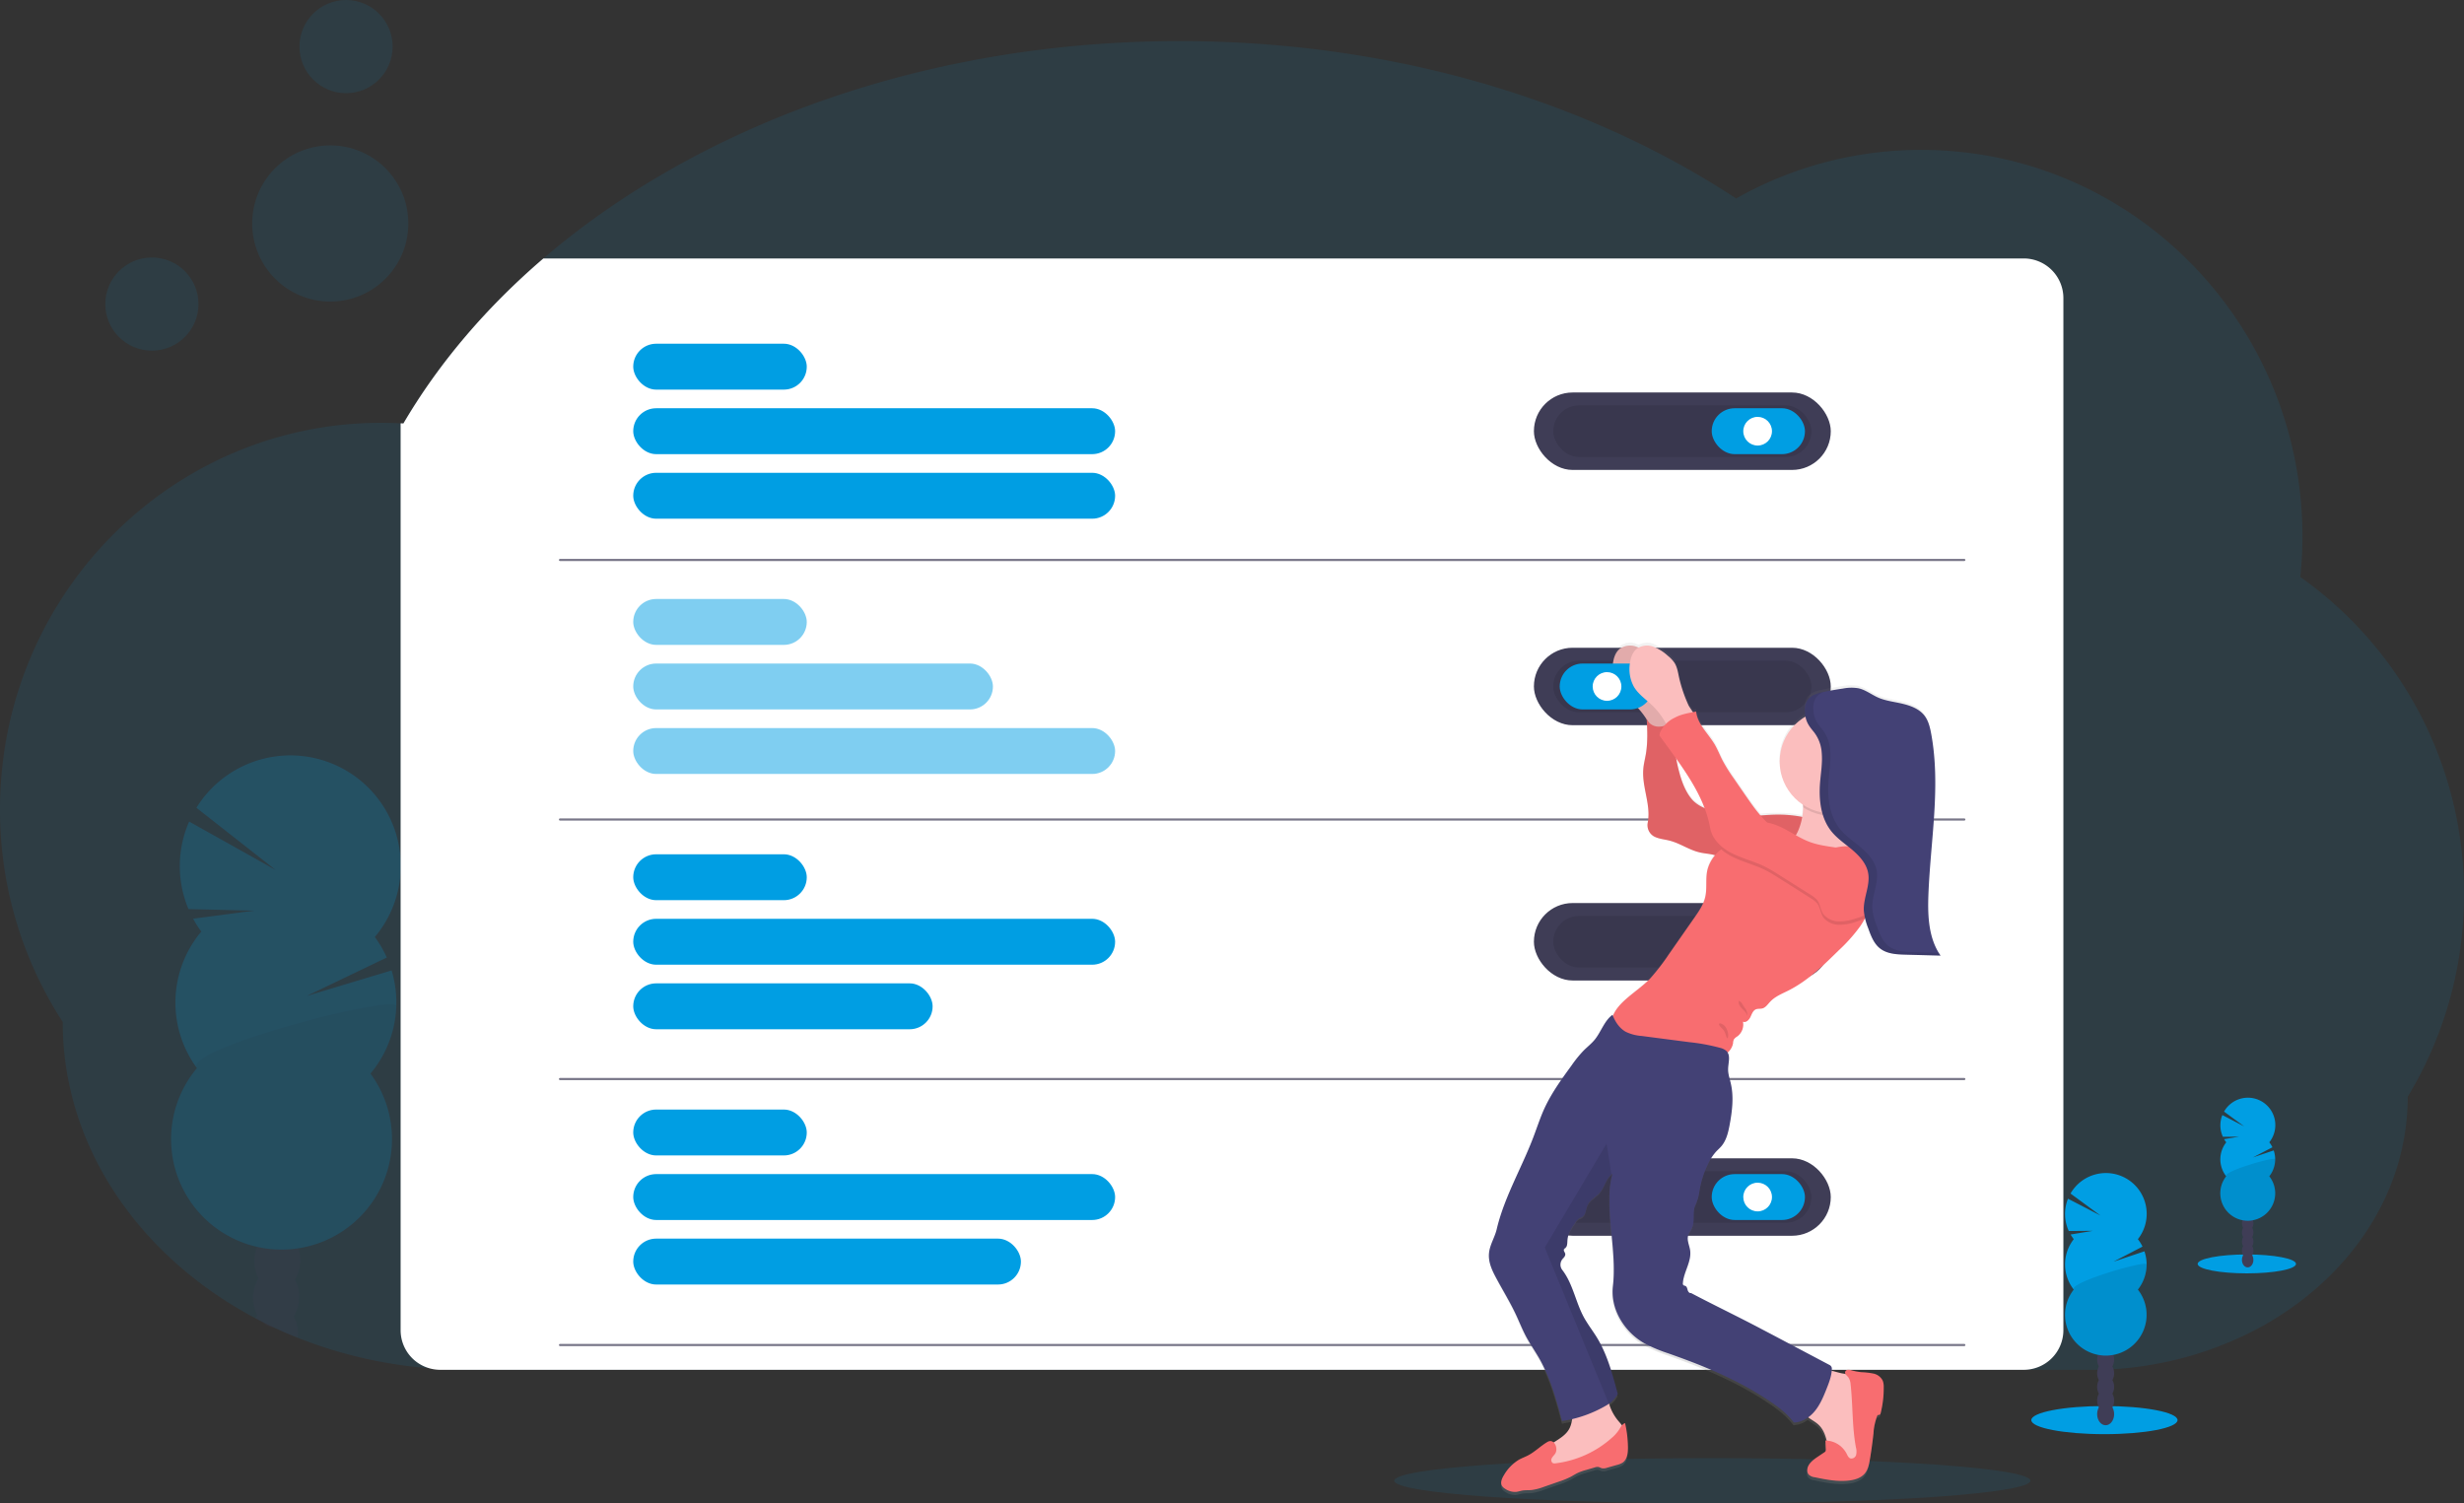 <svg id="ac370e99-250f-4203-ae2c-c306a69114f3" data-name="Layer 1" xmlns="http://www.w3.org/2000/svg" xmlns:xlink="http://www.w3.org/1999/xlink" width="1144" height="697.99" viewBox="0 0 1144 697.99"><rect x="0" y="0" width="1144" height="697.99" fill="#333333" stroke="none"/><defs><linearGradient id="b5f20e7f-16f1-44c3-85ac-2c33fb8e67f8" x1="2612.03" y1="795.18" x2="2612.03" y2="399.52" gradientTransform="matrix(-1, 0, 0, 1, 3436, 0)" gradientUnits="userSpaceOnUse"><stop offset="0" stop-color="gray" stop-opacity="0.25"/><stop offset="0.54" stop-color="gray" stop-opacity="0.12"/><stop offset="1" stop-color="gray" stop-opacity="0.1"/></linearGradient></defs><title>personal settings</title><path d="M1172,516.31a180.56,180.56,0,0,1-26.12,93.88c0,34.62-16.14,66-42.32,88.87a144.74,144.74,0,0,1-21.08,15.28c-.3.19-.61.37-.92.55-.56.33-1.12.66-1.69,1l-.53.31h0A164.61,164.61,0,0,1,998.24,737H245.17q-9,0-17.84-.72a211.15,211.15,0,0,1-61.06-14.14q-5.72-2.26-11.22-4.86-2.62-1.23-5.19-2.53c-1.07-.54-2.14-1.1-3.2-1.66A187.42,187.42,0,0,1,112.2,689.7c-34-29.23-55.08-69.61-55.08-114.21A180.5,180.5,0,0,1,28,476.82c0-99.14,79.24-179.51,177-179.51,3,0,6,.09,9,.25.43,0,.85,0,1.28.06,16.48-28.09,38.51-53.9,65-76.62,72.24-61.9,177.82-100.92,295.43-100.92,98.82,0,189.15,27.55,258.34,73.07A174.18,174.18,0,0,1,920,170.6c97.74,0,177,80.37,177,179.51a184.9,184.9,0,0,1-1,18.78A180,180,0,0,1,1172,516.31Z" transform="translate(-28 -101)" fill="#009ee3" opacity="0.1"/><g opacity="0.2"><path d="M166.37,720.79c0,.46-.05.91-.1,1.35q-5.72-2.26-11.22-4.86a9.1,9.1,0,0,1-5.19-2.53c-1.07-.54-2.14-1.1-3.2-1.66a13.68,13.68,0,0,1,.81-1.46c2.06-3.26,5.19-5.3,8.64-5.19s6.44,2.34,8.29,5.71A16.87,16.87,0,0,1,166.37,720.79Z" transform="translate(-28 -101)" fill="#3f3d56"/><path d="M166.91,703.67a16.88,16.88,0,0,1-2.51,8.48c-2.06,3.25-5.19,5.29-8.64,5.18l-.71-.05a9.1,9.1,0,0,1-5.19-2.53,12.53,12.53,0,0,1-2.39-3.12,17.55,17.55,0,0,1,.54-17.12c2.06-3.26,5.19-5.3,8.64-5.19s6.44,2.34,8.29,5.71A16.87,16.87,0,0,1,166.91,703.67Z" transform="translate(-28 -101)" fill="#3f3d56"/><ellipse cx="156.75" cy="686.21" rx="14.01" ry="10.7" transform="translate(-562.06 720.24) rotate(-88.19)" fill="#3f3d56"/><ellipse cx="157.29" cy="669.09" rx="14.01" ry="10.7" transform="translate(-544.43 704.2) rotate(-88.19)" fill="#3f3d56"/><ellipse cx="157.83" cy="651.97" rx="14.01" ry="10.7" transform="matrix(0.03, -1, 1, 0.03, -526.79, 688.16)" fill="#3f3d56"/><path d="M121.47,533.55a49.66,49.66,0,0,1-3.8-6l28.26-3.73-30.42-.73a51.38,51.38,0,0,1,.31-40.64l40.12,22.45-36.75-28.85a51.28,51.28,0,1,1,82.84,60,51.12,51.12,0,0,1,5.55,9.53l-37.09,17.81,39.33-11.83A51.34,51.34,0,0,1,200,599.47a51.28,51.28,0,1,1-80.56-2.54,51.28,51.28,0,0,1,2-63.38Z" transform="translate(-28 -101)" fill="#009ee3"/><path d="M212,568.13a51.06,51.06,0,0,1-12,31.34,51.28,51.28,0,1,1-80.56-2.54C112.87,588,212.18,562.37,212,568.13Z" transform="translate(-28 -101)" opacity="0.1"/></g><path d="M986,239.41V718.59A18.41,18.41,0,0,1,967.59,737H232.41a18.13,18.13,0,0,1-5.08-.72A18.38,18.38,0,0,1,214,718.59V504.75c0-1.09,0-2.17,0-3.25V297.56c.43,0,.85,0,1.28.06,16.48-28.09,38.51-53.9,65-76.62H967.59A18.41,18.41,0,0,1,986,239.41Z" transform="translate(-28 -101)" fill="#fff"/><rect x="712.17" y="182.23" width="137.83" height="35.96" rx="17.98" fill="#3f3d56"/><rect x="721.15" y="188.24" width="119.86" height="23.93" rx="11.97" opacity="0.1"/><rect x="794.73" y="189.55" width="43.28" height="21.31" rx="10.65" fill="#009ee3"/><circle cx="816.04" cy="200.21" r="6.66" fill="#fff"/><rect x="712.17" y="419.28" width="137.83" height="35.96" rx="17.98" fill="#3f3d56"/><rect x="721.15" y="425.29" width="119.86" height="23.93" rx="11.97" opacity="0.1"/><rect x="794.73" y="426.6" width="43.28" height="21.31" rx="10.65" fill="#009ee3"/><circle cx="816.04" cy="437.26" r="6.66" fill="#fff"/><rect x="712.17" y="537.8" width="137.83" height="35.96" rx="17.98" fill="#3f3d56"/><rect x="721.15" y="543.82" width="119.86" height="23.93" rx="11.97" opacity="0.1"/><rect x="794.73" y="545.13" width="43.28" height="21.31" rx="10.65" fill="#009ee3"/><circle cx="816.04" cy="555.78" r="6.66" fill="#fff"/><rect x="294" y="159.59" width="80.57" height="21.31" rx="10.65" fill="#009ee3"/><rect x="294" y="189.55" width="223.73" height="21.31" rx="10.65" fill="#009ee3"/><rect x="294" y="219.52" width="223.73" height="21.31" rx="10.65" fill="#009ee3"/><g opacity="0.5"><rect x="294" y="278.11" width="80.57" height="21.31" rx="10.65" fill="#009ee3"/><rect x="294" y="308.08" width="167" height="21.31" rx="10.65" fill="#009ee3"/><rect x="294" y="338.04" width="223.73" height="21.31" rx="10.65" fill="#009ee3"/></g><rect x="294" y="396.64" width="80.57" height="21.31" rx="10.65" fill="#009ee3"/><rect x="294" y="426.6" width="223.73" height="21.31" rx="10.65" fill="#009ee3"/><rect x="294" y="456.57" width="139" height="21.31" rx="10.65" fill="#009ee3"/><rect x="294" y="515.16" width="80.57" height="21.31" rx="10.65" fill="#009ee3"/><rect x="294" y="545.13" width="223.73" height="21.31" rx="10.65" fill="#009ee3"/><rect x="294" y="575.09" width="180" height="21.31" rx="10.65" fill="#009ee3"/><line x1="260" y1="259.99" x2="912" y2="259.99" fill="none" stroke="#3f3d56" stroke-linecap="round" stroke-miterlimit="10" opacity="0.7"/><line x1="260" y1="380.49" x2="912" y2="380.49" fill="none" stroke="#3f3d56" stroke-linecap="round" stroke-miterlimit="10" opacity="0.7"/><line x1="260" y1="500.99" x2="912" y2="500.99" fill="none" stroke="#3f3d56" stroke-linecap="round" stroke-miterlimit="10" opacity="0.7"/><line x1="260" y1="624.49" x2="912" y2="624.49" fill="none" stroke="#3f3d56" stroke-linecap="round" stroke-miterlimit="10" opacity="0.7"/><ellipse cx="795" cy="687.49" rx="147.68" ry="10.5" fill="#009ee3" opacity="0.1"/><circle cx="70.52" cy="141.18" r="21.63" fill="#009ee3" opacity="0.1"/><circle cx="160.67" cy="21.63" r="21.63" fill="#009ee3" opacity="0.1"/><circle cx="153.34" cy="103.76" r="36.25" fill="#009ee3" opacity="0.1"/><rect x="712.17" y="300.75" width="137.83" height="35.96" rx="17.98" fill="#3f3d56"/><rect x="721.15" y="306.77" width="119.86" height="23.93" rx="11.97" opacity="0.1"/><path d="M753.17,762c1.57-.23,3.14-.55,4.68-.91a14.62,14.62,0,0,1-1.32,4.44c-1.53,2.9-4.52,4.65-7.27,6.43a2.25,2.25,0,0,0-2.84-.19c-3.31,2-5.95,4.82-9.46,6.54-1.23.6-2.51,1.08-3.71,1.75a20,20,0,0,0-7,7.23c-1,1.55-1.81,3.59-.83,5.13a4.44,4.44,0,0,0,1.42,1.27,8.08,8.08,0,0,0,4.87,1.45c1-.09,2-.47,3.09-.64,1.37-.24,2.77-.12,4.15-.24a24.26,24.26,0,0,0,5.84-1.51l6.87-2.4a39.68,39.68,0,0,0,5.65-2.32c1.09-.59,2.12-1.28,3.23-1.82a26,26,0,0,1,3.86-1.36l3.9-1.14a3.8,3.8,0,0,1,1.76-.23c.54.1,1,.44,1.55.58a4.68,4.68,0,0,0,2.5-.24l4.52-1.28a8.52,8.52,0,0,0,2.69-1.12c2.07-1.47,2.44-4.39,2.43-6.94A52.57,52.57,0,0,0,782.45,763a3.57,3.57,0,0,0-1.47,1.11,21.44,21.44,0,0,0-1.49-1.87,22.31,22.31,0,0,1-4.51-8.33,14.66,14.66,0,0,0,4-4.52c-2.39-9.11-4.84-18.36-9.7-26.4-1.59-2.62-3.41-5.08-5-7.66-4.73-7.5-5.7-17-11.11-24a4.16,4.16,0,0,1,0-4.88c.62-.82,1.62-1.59,1.43-2.61-.14-.73-.9-1.4-.61-2.08.14-.33.48-.51.74-.75.92-.86.8-2.31.89-3.57.2-3.18,2.09-6,3.91-8.56a5.26,5.26,0,0,1,1.44-1.56c.49-.3,1.07-.44,1.56-.74,1.72-1.09,1.6-3.62,2.42-5.5,1.08-2.48,3.8-3.73,5.58-5.74,2.27-2.56,2.85-6.12,5.24-8.35a6.13,6.13,0,0,1,.79-.64A40.24,40.24,0,0,0,775.15,658c-.23,13.53,3.13,27.53,1.56,41-1.24,10.66,5.27,21.29,14.5,26.62a69.31,69.31,0,0,0,11.29,4.79c5.78,2.07,11.54,4.2,17.21,6.58q6,2.52,11.84,5.41a147.35,147.35,0,0,1,14,7.81c5.56,3.57,11.13,7.19,15.08,12.52a11.94,11.94,0,0,0,6.66-2.45c1.52,1.2,3.36,2.11,4.79,3.44a14.46,14.46,0,0,1,3.8,7.46l-.6,0c.07,1.33.13,2.66.2,4a1.7,1.7,0,0,1-.15,1,1.81,1.81,0,0,1-.54.49l-3.08,2.09c-2.24,1.51-4.71,3.42-4.83,6.13a3.12,3.12,0,0,0,.67,2.19,4.72,4.72,0,0,0,2.74,1.24c5.36,1.13,10.85,2.23,16.28,1.5,2.58-.35,5.25-1.2,6.93-3.2,1.54-1.82,2-4.29,2.42-6.64.67-4,1.23-8.09,1.67-12.15a26.86,26.86,0,0,1,1.66-8.07,1,1,0,0,1,.43-.54c.23-.1.5,0,.74-.1s.4-.47.48-.77a47.71,47.71,0,0,0,1.43-12.08,8.14,8.14,0,0,0-.47-3.11,6.28,6.28,0,0,0-4.28-3.3,34.09,34.09,0,0,0-5.53-.66,27.46,27.46,0,0,1-4.59-.84,4.2,4.2,0,0,0-1.91-.25,1.34,1.34,0,0,0-1.16,1.33,1.71,1.71,0,0,0,.24.65l-1.56-.31c-1.26-.23-3-.78-4.89-1.24q0-.48.06-1a1.89,1.89,0,0,0-1.06-1.72l-26.42-14.12-4.94-2.64c-10.82-5.79-22-11.14-32.85-16.93-.72.22-1.32-.61-1.53-1.35s-.36-1.62-1.05-1.95c-.34-.16-.79-.15-1-.44a1.19,1.19,0,0,1-.19-.89c.35-5.27,4.12-10.13,3.37-15.35-.32-2.23-1.47-4.43-1-6.62.35-1.51,1.43-2.74,2-4.18,1.3-3.22,0-7.09,1.42-10.24a23.71,23.71,0,0,0,1.91-6.52,44.79,44.79,0,0,1,4-12.94,23.35,23.35,0,0,1,3.72-5.67c.79-.86,1.68-1.63,2.44-2.52,2.3-2.75,3.15-6.41,3.8-10,1.18-6.41,2-13.06.52-19.42-.5-2.16-1.26-4.31-1.23-6.53,0-2.66,1.07-5.71-.22-7.84a6.9,6.9,0,0,0,2.49-4.27,5.52,5.52,0,0,1,.35-1.77,5.14,5.14,0,0,1,1.67-1.5,6.91,6.91,0,0,0,2.58-6.87c1.37.62,2.81-.77,3.46-2.14s1.14-3,2.53-3.62c.94-.4,2-.16,3-.42,1.59-.41,2.56-2,3.68-3.17,2.28-2.46,5.51-3.73,8.5-5.24,8.86-4.51,16.08-11.64,23.15-18.66a78.38,78.38,0,0,0,10-11.26c.79-1.17,1.51-2.38,2.19-3.62l.18-.09.06.22c.11.44.24.88.37,1.31.32,1,.68,2.07,1,3.09,1.08,3,2.25,6.2,4.45,8.47a10.48,10.48,0,0,0,2.28,1.77,15.3,15.3,0,0,0,5.87,1.76c.78.1,1.57.16,2.36.2s1.58.07,2.36.09l16.18.43c-5.56-8.06-6-18.54-5.63-28.35.93-25.2,5.84-50.63,1.28-75.43-.55-3-1.28-6-3.11-8.41-2.4-3.15-6.34-4.67-10.18-5.56s-7.83-1.32-11.42-2.93c-3-1.37-5.76-3.57-9-4.29a19.82,19.82,0,0,0-7.2.12q-4.38.65-8.71,1.54l-.7.15H874l-.48.11-.13,0-.43.1-.16,0-.4.11-.18.05-.37.12-.21.07-.34.11-.22.09-.32.12-.24.1-.29.13-.24.12-.27.13-.24.14-.25.14-.24.16-.23.15-.24.17-.2.16-.23.2-.19.17a2.39,2.39,0,0,0-.22.23l-.17.17a3,3,0,0,0-.22.28c0,.05-.09.1-.13.16s-.18.26-.27.41l0,.06a6.09,6.09,0,0,0-.55,1.19c-.07.21-.14.42-.19.63a9.54,9.54,0,0,0-.22,1.3c0,.22,0,.45-.05.67,0,.44,0,.89,0,1.33a19.62,19.62,0,0,0,.25,2.24,24.37,24.37,0,0,0-1.16,41.23,10.94,10.94,0,0,1,.08,1.19v.26a33,33,0,0,1-.44,4.22,58.66,58.66,0,0,0-12-1.07c-2.4,0-4.82.22-7.24.41a109.13,109.13,0,0,1-7.24-9.8l-5.34-7.83a74.58,74.58,0,0,1-5-8c-1.31-2.54-2.33-5.24-3.79-7.7-3-5.07-7.9-9.38-8.51-15.25l-1.41.29c-.77-1.26-1.74-2.59-2.1-3.32a65.55,65.55,0,0,1-4.44-13c-.49-2.32-.86-4.74-2.13-6.74a15.19,15.19,0,0,0-3.11-3.3,20.57,20.57,0,0,0-6.66-4.2,8.61,8.61,0,0,0-6.81.4,10,10,0,0,0-1-.4,8.25,8.25,0,0,0-7.56.88c-2.1,1.61-3,4.37-3.32,7a17.28,17.28,0,0,0,1.78,10.62c2,3.58,5.58,6,8.54,8.84a34.59,34.59,0,0,1,5.37,6.68,73.16,73.16,0,0,1-.41,16.21c-.38,2.3-1,4.56-1.18,6.88-.73,8.38,3.63,16.76,2.07,25a6.1,6.1,0,0,0,2.83,6.47c2.24,1.21,4.86,1.37,7.32,2,4.83,1.24,9,4.33,13.88,5.48,2.25.54,4.59.64,6.83,1.24l.35.11a16.27,16.27,0,0,0-3.59,6.82c-1,4.2-.06,8.69-1.06,12.89-.82,3.46-2.88,6.48-4.91,9.41q-5.86,8.48-11.74,17a104.13,104.13,0,0,1-8.65,11.37c-5.39,5.89-14.69,10.56-17.43,17.64-.06-.17-.14-.34-.2-.51-3.88,2.85-5.33,8.16-8.42,11.85-1.51,1.79-3.37,3.24-5,4.9a56.54,56.54,0,0,0-5.53,6.87c-4.6,6.38-9.23,12.79-12.52,19.94-1.72,3.72-3.05,7.59-4.42,11.44-5.38,15.17-14.16,29.56-17.81,45.25-.89,3.83-3.22,7.29-3.57,11.21-.39,4.18,1.52,8.2,3.5,11.89,3,5.64,6.34,11.12,9,16.92,1.57,3.38,2.93,6.87,4.68,10.17,1.91,3.6,4.25,6.94,6.25,10.49C747.78,742,750.58,752.07,753.17,762Zm66.16-286.55-.48-.24A16.57,16.57,0,0,1,814,472c-4.31-4.6-6.16-11.53-7.51-17.72-.16-.74-.3-1.47-.43-2.21C811.29,459.5,816.23,467.18,819.33,475.47Z" transform="translate(-28 -101)" fill="url(#b5f20e7f-16f1-44c3-85ac-2c33fb8e67f8)"/><path d="M799.68,415.4c-.49-2.31-.85-4.71-2.12-6.69a15.16,15.16,0,0,0-3.12-3.28,20.74,20.74,0,0,0-6.68-4.17,8.34,8.34,0,0,0-7.56.87c-2.11,1.6-3,4.34-3.33,7a17.07,17.07,0,0,0,1.78,10.55c2.05,3.56,5.59,5.94,8.56,8.78a34.39,34.39,0,0,1,5.58,7,20.21,20.21,0,0,0,2.54,3.72,4.84,4.84,0,0,0,4,1.61,7,7,0,0,0,3.27-1.93c1.22-1.07,4.5-3,4.6-4.67.08-1.37-2.48-4.47-3.11-5.76A65.41,65.41,0,0,1,799.68,415.4Z" transform="translate(-28 -101)" fill="#fbbebe"/><path d="M799.68,415.4c-.49-2.31-.85-4.71-2.12-6.69a15.16,15.16,0,0,0-3.12-3.28,20.74,20.74,0,0,0-6.68-4.17,8.34,8.34,0,0,0-7.56.87c-2.11,1.6-3,4.34-3.33,7a17.07,17.07,0,0,0,1.78,10.55c2.05,3.56,5.59,5.94,8.56,8.78a34.39,34.39,0,0,1,5.58,7,20.21,20.21,0,0,0,2.54,3.72,4.84,4.84,0,0,0,4,1.61,7,7,0,0,0,3.27-1.93c1.22-1.07,4.5-3,4.6-4.67.08-1.37-2.48-4.47-3.11-5.76A65.41,65.41,0,0,1,799.68,415.4Z" transform="translate(-28 -101)" opacity="0.1"/><path d="M868.85,481.23a58.88,58.88,0,0,0-16.18-2c-9.11.13-18.49,2.34-27.17-.46A47.4,47.4,0,0,1,819,476a16.58,16.58,0,0,1-4.86-3.19c-4.32-4.57-6.18-11.46-7.52-17.6a117.44,117.44,0,0,1-2.05-18.73c-2.25,1.05-4.63,2.08-7.1,1.87s-5-2.11-5-4.59c.37,5.82.64,11.71-.33,17.45-.38,2.28-1,4.53-1.17,6.83-.74,8.33,3.63,16.65,2.07,24.86a6,6,0,0,0,2.83,6.42c2.24,1.21,4.87,1.36,7.33,2,4.83,1.23,9,4.3,13.9,5.45,2.25.53,4.6.63,6.84,1.23,3.19.85,6.1,2.68,9.36,3.25,2.44.44,5,.14,7.43.35,2.15.18,4.25.74,6.41.8,5.28.13,10.26-2.85,13.76-6.81S866.63,486,868.85,481.23Z" transform="translate(-28 -101)" fill="#f86d70"/><path d="M868.85,481.23a58.88,58.88,0,0,0-16.18-2c-9.11.13-18.49,2.34-27.17-.46A47.4,47.4,0,0,1,819,476a16.58,16.58,0,0,1-4.86-3.19c-4.32-4.57-6.18-11.46-7.52-17.6a117.44,117.44,0,0,1-2.05-18.73c-2.25,1.05-4.63,2.08-7.1,1.87s-5-2.11-5-4.59c.37,5.82.64,11.71-.33,17.45-.38,2.28-1,4.53-1.17,6.83-.74,8.33,3.63,16.65,2.07,24.86a6,6,0,0,0,2.83,6.42c2.24,1.21,4.87,1.36,7.33,2,4.83,1.23,9,4.3,13.9,5.45,2.25.53,4.6.63,6.84,1.23,3.19.85,6.1,2.68,9.36,3.25,2.44.44,5,.14,7.43.35,2.15.18,4.25.74,6.41.8,5.28.13,10.26-2.85,13.76-6.81S866.63,486,868.85,481.23Z" transform="translate(-28 -101)" opacity="0.1"/><path d="M883.31,738.67a13.69,13.69,0,0,1,4.67,1.46,11,11,0,0,1,4.06,5.48c2.18,5.38,2.63,11.3,2.73,17.11.08,4.69-.08,9.49-1.76,13.87a8.83,8.83,0,0,1-2.31,3.63,8.33,8.33,0,0,1-3.18,1.54c-2.51.69-5.41.68-7.46-.92-2.28-1.78-2.85-4.93-3.33-7.78-.65-3.84-1.57-7.93-4.43-10.58-2.12-2-5.16-3-6.7-5.42-1.84-2.91-.87-6.71.3-9.95,1-2.81,2.51-8.5,5.45-9.94S880.26,738.12,883.31,738.67Z" transform="translate(-28 -101)" fill="#fbbebe"/><path d="M775,752.47a22.15,22.15,0,0,0,4.58,8.51c1.3,1.5,2.93,3.32,2.25,5.18a4.82,4.82,0,0,1-1.23,1.65c-9.66,9.44-23.17,14-36.57,15.72a1.29,1.29,0,0,1-.65,0c-.39-.17-.49-.67-.53-1.1a13.51,13.51,0,0,1,0-4.21c.65-3.27,3.52-5.58,6.33-7.39s5.88-3.55,7.44-6.5c1.95-3.66,1.13-8.43,3.45-11.86,1.88-2.79,5.38-4,8.71-4.5,1.15-.18,3.6-1.44,4.58-.86S774.66,751.32,775,752.47Z" transform="translate(-28 -101)" fill="#fbbebe"/><path d="M884.63,738.33a1.33,1.33,0,0,1,1.16-1.32,4.35,4.35,0,0,1,1.91.24,26.5,26.5,0,0,0,4.59.85,34.07,34.07,0,0,1,5.54.65,6.27,6.27,0,0,1,4.29,3.27,8.12,8.12,0,0,1,.47,3.1,47.06,47.06,0,0,1-1.43,12c-.08.3-.2.65-.49.76s-.5,0-.73.11a.9.9,0,0,0-.43.54,26.42,26.42,0,0,0-1.67,8c-.44,4-1,8.06-1.67,12.06-.39,2.34-.88,4.8-2.42,6.6-1.69,2-4.36,2.83-6.94,3.18-5.44.72-10.93-.37-16.3-1.49a4.77,4.77,0,0,1-2.75-1.23,3.09,3.09,0,0,1-.67-2.18c.12-2.69,2.6-4.59,4.83-6.09l3.09-2.07a1.6,1.6,0,0,0,.54-.49,1.67,1.67,0,0,0,.15-1l-.2-4a11.33,11.33,0,0,1,9.87,6.14c.42.85.83,1.84,1.71,2.17a2.26,2.26,0,0,0,2.69-1.63,6.93,6.93,0,0,0-.09-3.47c-1.81-9.67-1.38-19.61-2.48-29.38a6.63,6.63,0,0,0-1-3.1C885.73,739.88,884.74,739.23,884.63,738.33Z" transform="translate(-28 -101)" fill="#f86d70"/><rect x="752.15" y="409.08" width="43.28" height="21.31" rx="10.65" transform="translate(1519.58 738.47) rotate(180)" fill="#009ee3"/><circle cx="746.12" cy="318.73" r="6.66" fill="#fff"/><path d="M750.11,775.82c-.45.75-1.16,1.33-1.58,2.1a1.8,1.8,0,0,0,.34,2.35,2.32,2.32,0,0,0,1.43.14,48.11,48.11,0,0,0,26-11.78,18.21,18.21,0,0,0,3.19-3.49c.85-1.29,1.57-2.87,3-3.41a51.92,51.92,0,0,1,1.34,11.45c0,2.54-.36,5.43-2.43,6.9a8.63,8.63,0,0,1-2.7,1.1l-4.52,1.28a4.81,4.81,0,0,1-2.51.24c-.53-.14-1-.48-1.55-.58a3.8,3.8,0,0,0-1.76.23l-3.91,1.14a24.86,24.86,0,0,0-3.86,1.35c-1.12.53-2.15,1.21-3.24,1.8a38.78,38.78,0,0,1-5.66,2.3l-6.87,2.39a24.91,24.91,0,0,1-5.85,1.5c-1.38.12-2.79,0-4.16.23-1,.18-2,.56-3.1.64a8.11,8.11,0,0,1-4.87-1.44,4.53,4.53,0,0,1-1.42-1.26c-1-1.53-.13-3.55.83-5.1a20.16,20.16,0,0,1,7-7.18c1.2-.66,2.49-1.14,3.72-1.74,3.51-1.7,6.16-4.54,9.47-6.48C749.57,768.67,751.58,773.4,750.11,775.82Z" transform="translate(-28 -101)" fill="#f86d70"/><path d="M846.69,498.94a28.57,28.57,0,0,0,12.16,4.73,49.5,49.5,0,0,0,6.88.37,174.85,174.85,0,0,0,28.63-2.39c-3.76-4.15-7.57-8.59-9-14a23.11,23.11,0,0,1-.44-8.77,66,66,0,0,1,2.68-11,77.63,77.63,0,0,1-12.1-.31c-2.29-.24-7.91-2.32-9.9-.74s-.46,6.67-.43,9.06a2.26,2.26,0,0,1,0,.26,28.93,28.93,0,0,1-2.31,10.58C860,493.19,853.8,498.51,846.69,498.94Z" transform="translate(-28 -101)" fill="#fbbebe"/><path d="M865.18,475.84a24.06,24.06,0,0,0,19.75,3,66,66,0,0,1,2.68-11,77.63,77.63,0,0,1-12.1-.31c-2.29-.24-7.91-2.32-9.9-.74S865.15,473.45,865.18,475.84Z" transform="translate(-28 -101)" opacity="0.1"/><circle cx="850.38" cy="353.54" r="24.11" fill="#fbbebe"/><path d="M776.09,576.53a11.23,11.23,0,0,0,5.44,9.67,21.69,21.69,0,0,0,5.9,2.08c11,2.66,22.32,4.8,33.65,4.15a18.49,18.49,0,0,0,7.14-1.5,7.66,7.66,0,0,0,4.41-5.51,5.18,5.18,0,0,1,.34-1.75,5.11,5.11,0,0,1,1.67-1.49,6.84,6.84,0,0,0,2.59-6.82c1.37.62,2.81-.77,3.46-2.13s1.15-3,2.53-3.59c.94-.4,2-.16,3-.42,1.59-.41,2.56-2,3.68-3.15,2.28-2.44,5.53-3.7,8.51-5.21,8.88-4.47,16.11-11.56,23.2-18.53a77.76,77.76,0,0,0,10-11.18,41.2,41.2,0,0,0,2.2-3.6,101.82,101.82,0,0,0,5.55-12.71c.9-2.34,1.81-4.8,1.44-7.28,0-.22-.08-.44-.13-.67a14,14,0,0,0-2.19-4.42c-2.45-3.6-5.66-7-9.88-8.12s-8.42.23-12.71,1.14a31.85,31.85,0,0,1-4.31.66c-4.54.32-9-.9-13.42-2.11l-4.78-1.32c-2.39-.66-3.59-3.55-6-4.06a8.12,8.12,0,0,0-3.25.17c-4.91.93-9.87,2.14-14.2,4.64a21.32,21.32,0,0,0-2.76,1.88,17.47,17.47,0,0,0-6.42,9.47c-1,4.17-.06,8.63-1.06,12.8-.82,3.44-2.89,6.44-4.91,9.34L803,543.83a104.13,104.13,0,0,1-8.66,11.28C788,562,776.26,567.18,776.09,576.53Z" transform="translate(-28 -101)" fill="#f86d70"/><path d="M807.53,415.4c-.49-2.31-.85-4.71-2.12-6.69a15.16,15.16,0,0,0-3.12-3.28,20.74,20.74,0,0,0-6.68-4.17,8.34,8.34,0,0,0-7.56.87c-2.11,1.6-3,4.34-3.33,7a17.07,17.07,0,0,0,1.78,10.55c2,3.56,5.59,5.94,8.56,8.78a34.39,34.39,0,0,1,5.58,7,20.21,20.21,0,0,0,2.54,3.72,4.84,4.84,0,0,0,4,1.61,7,7,0,0,0,3.27-1.93c1.22-1.07,4.5-3,4.6-4.67.08-1.37-2.48-4.47-3.11-5.76A65.41,65.41,0,0,1,807.53,415.4Z" transform="translate(-28 -101)" fill="#fbbebe"/><path d="M722.81,694.64c3,5.6,6.34,11,9.05,16.8,1.57,3.37,2.93,6.83,4.68,10.11,1.91,3.57,4.26,6.89,6.26,10.41,5,8.9,7.83,18.94,10.42,28.83a57.39,57.39,0,0,0,20.52-7.22,12.9,12.9,0,0,0,1.23-.79,14.52,14.52,0,0,0,4.14-4.57c-2.39-9-4.84-18.23-9.71-26.22-1.59-2.6-3.41-5-5-7.61-4.73-7.45-5.71-16.84-11.12-23.81a4.08,4.08,0,0,1,0-4.84c.62-.81,1.62-1.58,1.43-2.59-.14-.73-.9-1.39-.61-2.07.14-.33.48-.51.74-.75.92-.84.8-2.29.89-3.53.2-3.16,2.09-5.93,3.92-8.51a5.34,5.34,0,0,1,1.44-1.55c.49-.3,1.07-.44,1.56-.74,1.72-1.07,1.6-3.59,2.43-5.46,1.08-2.46,3.8-3.71,5.59-5.7,2.27-2.54,2.84-6.07,5.24-8.29a7.11,7.11,0,0,1,.79-.64,39.7,39.7,0,0,0-1.41,11.61c-.23,13.44,3.13,27.34,1.56,40.69-1.24,10.58,5.28,21.14,14.52,26.44a70.28,70.28,0,0,0,11.31,4.76c5.78,2.05,11.56,4.16,17.23,6.53,4,1.66,8,3.46,11.86,5.37a146,146,0,0,1,14,7.76c5.57,3.54,11.15,7.14,15.1,12.43,3.83-.1,7.34-2.4,9.76-5.37s3.93-6.56,5.34-10.11c1.23-3.07,2.45-6.22,2.54-9.53a1.9,1.9,0,0,0-1.06-1.71l-26.46-14-5-2.62c-10.83-5.75-22-11.07-32.89-16.81-.73.21-1.33-.62-1.54-1.34s-.36-1.62-1.05-1.94c-.35-.16-.79-.16-1-.44a1.2,1.2,0,0,1-.18-.88c.35-5.24,4.13-10.06,3.37-15.25-.32-2.22-1.47-4.4-1-6.57.35-1.51,1.43-2.73,2-4.16,1.29-3.2,0-7,1.42-10.17a23.34,23.34,0,0,0,1.91-6.48,43.88,43.88,0,0,1,4.05-12.84,23.18,23.18,0,0,1,3.72-5.64c.8-.85,1.69-1.62,2.44-2.5,2.31-2.73,3.15-6.37,3.81-9.88,1.18-6.37,2-13,.52-19.29-.5-2.15-1.26-4.28-1.23-6.49,0-2.91,1.31-6.32-.71-8.43a6.6,6.6,0,0,0-3-1.52,90.43,90.43,0,0,0-14.35-2.65L790.22,582a20.28,20.28,0,0,1-7.35-1.91c-3-1.65-5-4.72-6.2-7.92-3.88,2.83-5.34,8.1-8.43,11.76-1.51,1.79-3.37,3.23-5,4.87a55.11,55.11,0,0,0-5.54,6.83c-4.61,6.33-9.25,12.71-12.55,19.8-1.71,3.69-3,7.54-4.42,11.36-5.39,15.07-14.18,29.37-17.83,44.94-.9,3.81-3.23,7.24-3.58,11.14C718.91,687,720.82,691,722.81,694.64Z" transform="translate(-28 -101)" fill="#434175"/><path d="M838.53,569.54a6.85,6.85,0,0,1,.81,3.26c-.49-2.44-3.85-3.79-4.06-6.2-.1-1.11.1-1.06.79-.47C837.12,567,837.57,568.58,838.53,569.54Z" transform="translate(-28 -101)" opacity="0.1"/><path d="M828.32,576.94a5.15,5.15,0,0,1,1.53,2.26,5.75,5.75,0,0,1,.3,3.93c-.49-.23-.66-.83-.81-1.36a9.38,9.38,0,0,0-1-2.33c-.4-.63-2.23-2.13-2.21-2.82C826.1,575.58,827.83,576.57,828.32,576.94Z" transform="translate(-28 -101)" opacity="0.1"/><path d="M827.14,495.35a25.23,25.23,0,0,0,5.08,3.38c4.78,2.42,10.07,3.69,14.88,6a72.17,72.17,0,0,1,6.9,4c4.77,3,9.53,6,14.29,9.05a15.75,15.75,0,0,1,3.15,2.39c1.72,1.84,1.71,5,3.28,7a9.4,9.4,0,0,0,6.93,3.2,22.5,22.5,0,0,0,7.73-1.3,38.24,38.24,0,0,0,4.42-1.61,20.47,20.47,0,0,0,4.24-2.42,12.19,12.19,0,0,0,5-7.89,15.58,15.58,0,0,0-.85-6.44,25.11,25.11,0,0,0-1.52-3.91,15.17,15.17,0,0,0-1.22-2.05c-3.28-4.65-9.06-6.84-14.65-7.93-2.95-.57-5.95-.92-8.91-1.42a31.85,31.85,0,0,1-4.31.66c-4.54.32-9-.9-13.42-2.11l-4.78-1.32c-2.39-.66-3.59-3.55-6-4.06a8.12,8.12,0,0,0-3.25.17c-4.91.93-9.87,2.14-14.2,4.64A21.32,21.32,0,0,0,827.14,495.35Z" transform="translate(-28 -101)" opacity="0.1"/><path d="M815.49,431.36c.61,5.83,5.53,10.11,8.53,15.14,1.46,2.45,2.48,5.13,3.79,7.66a75,75,0,0,0,5,8l5.35,7.77c3.15,4.57,6.33,9.18,10.35,13,7,1.19,12.9,6.4,19.55,8.93,5.33,2,11.13,2.3,16.72,3.39s11.37,3.27,14.65,7.93a20.83,20.83,0,0,1,2.74,6,15.54,15.54,0,0,1,.85,6.43,12.19,12.19,0,0,1-5,7.9,27.71,27.71,0,0,1-8.65,4,22.74,22.74,0,0,1-7.73,1.3,9.44,9.44,0,0,1-6.94-3.2c-1.56-2-1.55-5.19-3.27-7a15.75,15.75,0,0,0-3.15-2.39l-14.29-9a72.17,72.17,0,0,0-6.9-4c-4.81-2.35-10.1-3.62-14.88-6s-9.23-6.41-10.17-11.68c-2.91-16.19-14.12-29.84-23.7-43.21.31-.06.22-.78.33-1.08a14,14,0,0,1,7-7.08C808.75,432.5,812.17,432.07,815.49,431.36Z" transform="translate(-28 -101)" fill="#f86d70"/><path d="M866,431.48a8.87,8.87,0,0,1,1-5.08c1.59-2.64,4.91-3.57,7.93-4.19s5.8-1.1,8.72-1.52a20.1,20.1,0,0,1,7.21-.13c3.26.72,6,2.91,9,4.26,3.6,1.61,7.6,2,11.44,2.92s7.79,2.39,10.2,5.52c1.83,2.37,2.56,5.4,3.11,8.35,4.57,24.63-.35,49.89-1.28,74.92-.37,9.74.07,20.15,5.64,28.16l-16.21-.43c-4.15-.11-8.61-.33-11.87-2.89-2.88-2.25-4.24-5.88-5.46-9.31a29,29,0,0,1-2.08-8.35c-.25-5.88,3.09-11.65,2-17.44-.81-4.32-4-7.82-7.32-10.65s-7.1-5.3-9.83-8.75c-4.85-6.15-5.78-14.54-5.18-22.35.36-4.64,1.2-9.29.79-13.93a17.53,17.53,0,0,0-3.67-9.76C867.59,437.75,866.24,435.83,866,431.48Z" transform="translate(-28 -101)" fill="#434175"/><path d="M867,426.4c1.56-2.6,4.8-3.54,7.77-4.15a7.67,7.67,0,0,0-3.85,3,9,9,0,0,0-1,5.09c.22,4.35,1.57,6.27,4.15,9.35a17.44,17.44,0,0,1,3.68,9.76c.4,4.64-.43,9.28-.79,13.93-.61,7.8.32,16.2,5.18,22.35,2.72,3.45,6.47,5.91,9.83,8.75s6.51,6.33,7.32,10.65c1.08,5.78-2.26,11.56-2,17.44a28.51,28.51,0,0,0,2.07,8.34c1.23,3.44,2.59,7.07,5.46,9.32,3.26,2.56,7.73,2.78,11.88,2.89l11.48.3c.25.42.52.84.8,1.25l-16.21-.43c-4.15-.11-8.61-.33-11.87-2.89-2.88-2.25-4.24-5.88-5.46-9.31a29,29,0,0,1-2.08-8.35c-.25-5.88,3.09-11.65,2-17.44-.81-4.32-4-7.82-7.32-10.65s-7.1-5.3-9.83-8.75c-4.85-6.15-5.78-14.54-5.18-22.35.36-4.64,1.2-9.29.79-13.93a17.53,17.53,0,0,0-3.67-9.76c-2.58-3.08-3.93-5-4.16-9.35A8.87,8.87,0,0,1,867,426.4Z" transform="translate(-28 -101)" opacity="0.1"/><path d="M745.22,680.23,775,752.78a14.52,14.52,0,0,0,4.14-4.57c-2.39-9-4.84-18.23-9.71-26.22-1.59-2.6-3.41-5-5-7.61-4.73-7.45-5.71-16.84-11.12-23.81a4.08,4.08,0,0,1,0-4.84c.62-.81,1.62-1.58,1.43-2.59-.14-.73-.9-1.39-.61-2.07.14-.33.48-.51.74-.75.92-.84.8-2.29.89-3.53.2-3.16,2.09-5.93,3.92-8.51a5.34,5.34,0,0,1,1.44-1.55c.49-.3,1.07-.44,1.56-.74,1.72-1.07,1.6-3.59,2.43-5.46,1.08-2.46,3.8-3.71,5.59-5.7,2.27-2.54,2.84-6.07,5.24-8.29l.21-.52-2.25-14Z" transform="translate(-28 -101)" opacity="0.1"/><ellipse cx="977.05" cy="659.35" rx="33.95" ry="6.53" fill="#009ee3"/><ellipse cx="977.62" cy="656.57" rx="3.95" ry="5.17" fill="#3f3d56"/><ellipse cx="977.62" cy="650.25" rx="3.95" ry="5.17" fill="#3f3d56"/><ellipse cx="977.62" cy="643.92" rx="3.95" ry="5.17" fill="#3f3d56"/><ellipse cx="977.62" cy="637.6" rx="3.95" ry="5.17" fill="#3f3d56"/><ellipse cx="977.62" cy="631.27" rx="3.95" ry="5.17" fill="#3f3d56"/><ellipse cx="977.62" cy="624.95" rx="3.95" ry="5.17" fill="#3f3d56"/><ellipse cx="977.62" cy="618.63" rx="3.95" ry="5.17" fill="#3f3d56"/><path d="M990.82,676.35a18.78,18.78,0,0,1-1.47-2.17l10.38-1.71-11.23.09a19,19,0,0,1-.36-15l15.07,7.81-13.9-10.21a18.94,18.94,0,1,1,31.27,21.19,18.34,18.34,0,0,1,2.16,3.45l-13.48,7,14.38-4.82a19.07,19.07,0,0,1,1,6.07,18.85,18.85,0,0,1-4.06,11.71,18.93,18.93,0,1,1-29.76,0,18.94,18.94,0,0,1,0-23.41Z" transform="translate(-28 -101)" fill="#009ee3"/><path d="M1024.64,688.05a18.85,18.85,0,0,1-4.06,11.71,18.93,18.93,0,1,1-29.76,0C988.28,696.54,1024.64,685.93,1024.64,688.05Z" transform="translate(-28 -101)" opacity="0.1"/><ellipse cx="1043.17" cy="586.83" rx="22.83" ry="4.39" fill="#009ee3"/><ellipse cx="1043.56" cy="584.97" rx="2.66" ry="3.48" fill="#3f3d56"/><ellipse cx="1043.56" cy="580.72" rx="2.66" ry="3.48" fill="#3f3d56"/><ellipse cx="1043.56" cy="576.46" rx="2.66" ry="3.48" fill="#3f3d56"/><ellipse cx="1043.56" cy="572.21" rx="2.66" ry="3.48" fill="#3f3d56"/><ellipse cx="1043.56" cy="567.96" rx="2.66" ry="3.48" fill="#3f3d56"/><ellipse cx="1043.56" cy="563.71" rx="2.66" ry="3.48" fill="#3f3d56"/><ellipse cx="1043.56" cy="559.45" rx="2.66" ry="3.48" fill="#3f3d56"/><path d="M1061.61,631.36a11,11,0,0,1-1-1.46l7-1.15-7.55.06a12.62,12.62,0,0,1-1.17-5.32,12.78,12.78,0,0,1,.92-4.77l10.14,5.26-9.35-6.87a12.73,12.73,0,1,1,21,14.25,12.56,12.56,0,0,1,1.45,2.32l-9.06,4.71,9.66-3.25a12.77,12.77,0,0,1-2.05,12,12.74,12.74,0,1,1-20,0,12.71,12.71,0,0,1,0-15.74Z" transform="translate(-28 -101)" fill="#009ee3"/><path d="M1084.34,639.23a12.72,12.72,0,0,1-2.72,7.87,12.74,12.74,0,1,1-20,0C1059.9,644.93,1084.34,637.8,1084.34,639.23Z" transform="translate(-28 -101)" opacity="0.1"/></svg>
